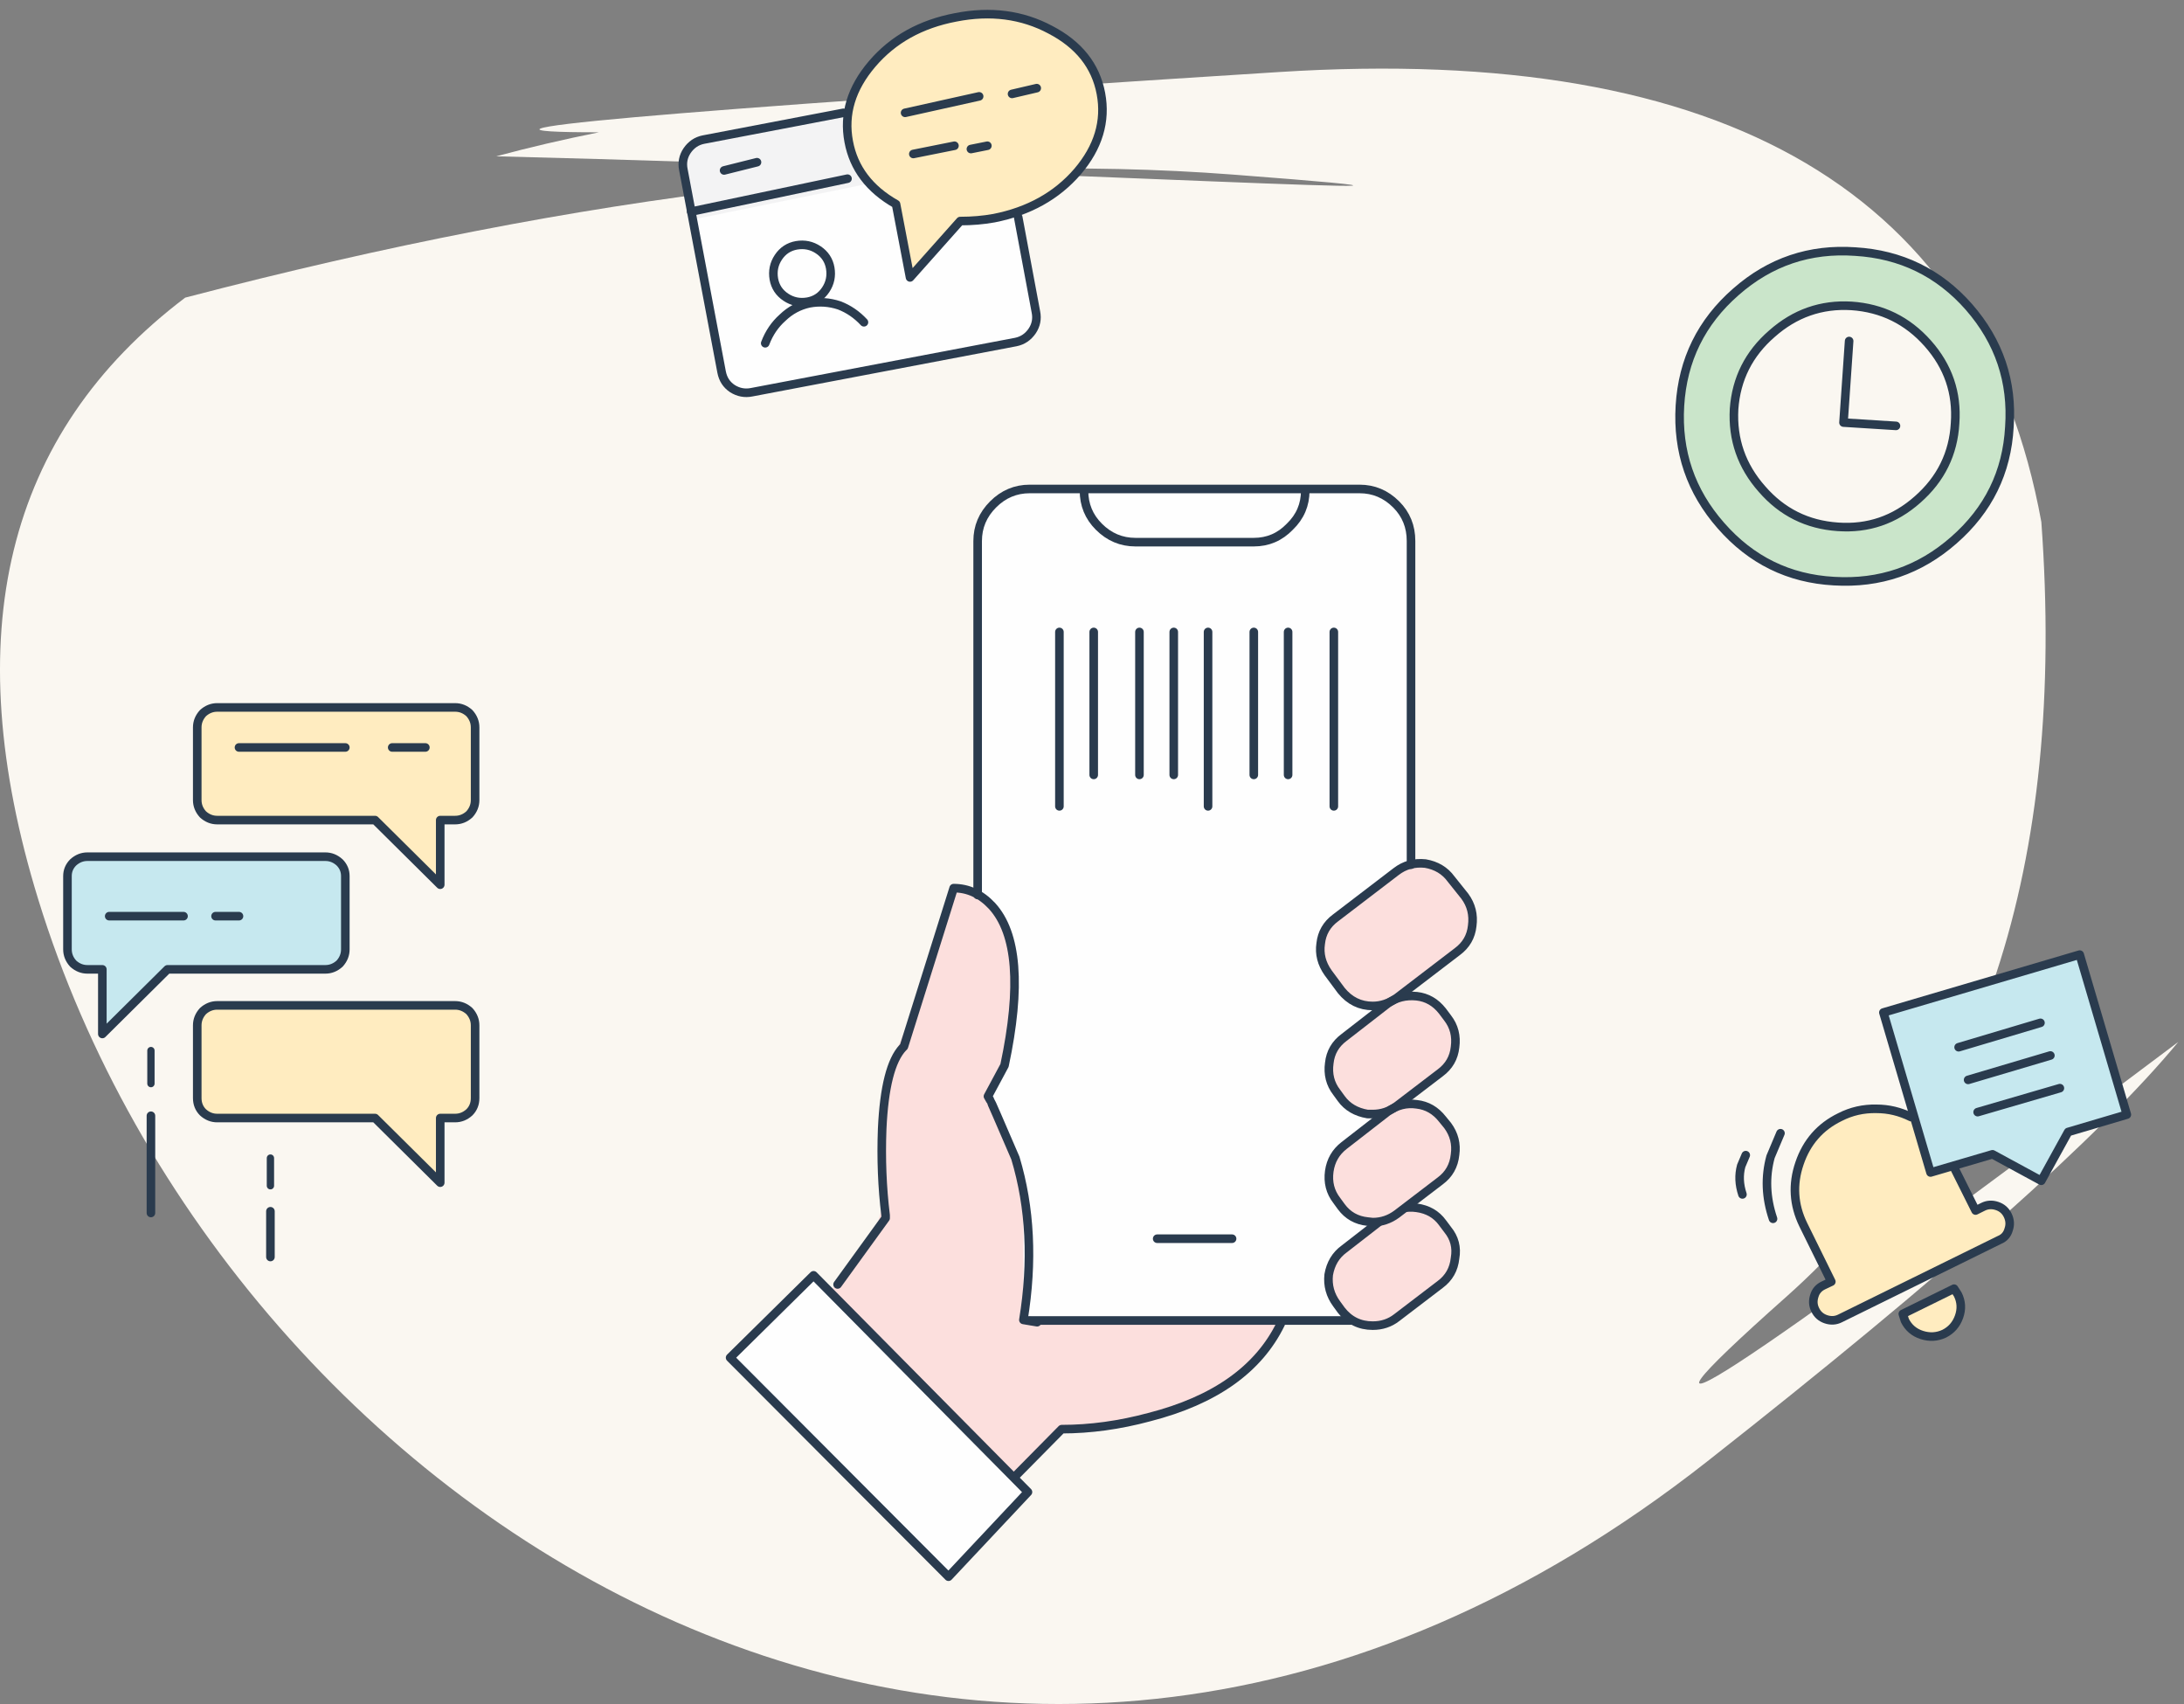 <?xml version="1.0" encoding="UTF-8"?>
<svg width="191px" height="149px" viewBox="0 0 191 149" version="1.1" xmlns="http://www.w3.org/2000/svg" xmlns:xlink="http://www.w3.org/1999/xlink">
    <rect x="0" y="0" width="191" height="149" fill="#808080" stroke="none"/>
    <!-- Generator: Sketch 53.2 (72643) - https://sketchapp.com -->
    <title>Group 47</title>
    <desc>Created with Sketch.</desc>
    <g id="Page-2" stroke="none" stroke-width="1" fill="none" fill-rule="evenodd">
        <g id="HOME-" transform="translate(-731, -2898)">
            <g id="Group-47" transform="translate(731, 2898)">
                <g id="Group-29">
                    <g id="Group-27" transform="translate(0, 6)" fill="#FAF7F1">
                        <g id="sol_4">
                            <path d="M43.397,7.665 C46.25,6.896 49.244,6.197 52.378,5.567 C36.683,5.567 56.513,3.81 111.867,0.297 C151.062,-2.19 173.281,10.922 178.524,39.634 C180.712,69.639 173.276,92.221 156.215,107.379 C139.226,122.474 150.654,115.046 190.501,85.095 C183.743,93.271 170.022,105.488 149.338,121.746 C86.929,170.801 19.993,126.626 3.362,72.691 C-3.799,49.47 0.48,31.914 16.196,20.022 C51.252,10.856 81.799,7.27 107.837,9.265 C140.439,11.762 91.021,8.851 43.397,7.665 Z" id="Combined-Shape"></path>
                        </g>
                    </g>
                    <g id="190308-Notification" transform="translate(5, 0)">
                        <g id="Group" transform="translate(58.45, 110.95)" fill="#FEFEFE" fill-rule="nonzero">
                            <g id="Layer2_0_MEMBER_0_MEMBER_0_MEMBER_0_MEMBER_1_MEMBER_0_FILL-link">
                                <g id="Layer2_0_MEMBER_0_MEMBER_0_MEMBER_0_MEMBER_1_MEMBER_0_FILL">
                                    <polygon id="Path" points="7.7 0.55 0.4 7.75 19.5 26.9 26.45 19.5"></polygon>
                                </g>
                            </g>
                        </g>
                        <g id="Group" transform="translate(67.45, 76.95)" fill="#FCDFDD" fill-rule="nonzero">
                            <g id="Layer2_0_MEMBER_0_MEMBER_0_MEMBER_0_MEMBER_1_MEMBER_1_FILL-link">
                                <g id="Layer2_0_MEMBER_0_MEMBER_0_MEMBER_0_MEMBER_1_MEMBER_1_FILL">
                                    <path d="M15.05,1.6 L10.95,0.7 L7.2,11.95 L5.7,15.45 L4.85,21.3 L4.85,28.1 L4.35,29.8 L0.2,35.95 L16.45,52 L20.4,48 C22.9,48 25.45,47.65 28.05,46.95 C33.783,45.483 37.617,42.767 39.55,38.8 L15.05,1.6 Z" id="Path"></path>
                                </g>
                            </g>
                        </g>
                        <g id="Group" transform="translate(80.45, 41.95)" fill="#FEFEFE" fill-rule="nonzero">
                            <g id="Layer2_0_MEMBER_0_MEMBER_0_MEMBER_0_MEMBER_1_MEMBER_2_FILL-link">
                                <g id="Layer2_0_MEMBER_0_MEMBER_0_MEMBER_0_MEMBER_1_MEMBER_2_FILL">
                                    <path d="M36.65,2.15 C35.75,1.25 34.683,0.8 33.45,0.8 L4.6,0.8 C3.367,0.8 2.3,1.25 1.4,2.15 C0.5,3.05 0.05,4.117 0.05,5.35 L0.05,36.3 L2.2,38.6 L2.55,40.45 L2.7,40.6 L3.35,43.45 L2.85,48.45 L1.85,52.3 L0.95,53.9 L3.55,59.3 L4.05,64.3 L4.05,73.45 L27.7,73.6 L33.55,73.05 L35.7,67.8 L37.85,56.1 L37.95,5.35 C37.95,4.083 37.517,3.017 36.65,2.15 Z" id="Path"></path>
                                </g>
                            </g>
                        </g>
                        <g id="Group" transform="translate(58.45, 110.95)" stroke="#2A3B4E" stroke-linecap="round" stroke-linejoin="round" stroke-width="0.75">
                            <g id="Layer2_0_MEMBER_0_MEMBER_0_MEMBER_0_MEMBER_1_MEMBER_3_1_STROKES-link">
                                <polygon id="Layer2_0_MEMBER_0_MEMBER_0_MEMBER_0_MEMBER_1_MEMBER_3_1_STROKES" points="0.4 7.75 19.5 26.9 26.45 19.5 7.7 0.55"></polygon>
                            </g>
                        </g>
                        <g id="Group" transform="translate(67.45, 76.95)" stroke="#2A3B4E" stroke-linecap="round" stroke-linejoin="round" stroke-width="0.75">
                            <g id="Layer2_0_MEMBER_0_MEMBER_0_MEMBER_0_MEMBER_1_MEMBER_4_1_STROKES-link">
                                <path d="M18.25,38.65 L17.05,38.45 C17.883,33.35 17.65,28.633 16.35,24.3 C14.917,20.967 14.183,19.283 14.15,19.25 L13.95,18.9 L15.4,16.2 C16.867,9.3 16.5,4.65 14.3,2.25 C13.333,1.217 12.217,0.7 10.95,0.7 L6.6,14.55 L6.5,14.65 C5.467,15.75 4.867,18.117 4.7,21.75 C4.6,24.35 4.7,26.867 5,29.3 L5,29.55 L0.8,35.35" id="Layer2_0_MEMBER_0_MEMBER_0_MEMBER_0_MEMBER_1_MEMBER_4_1_STROKES"></path>
                            </g>
                        </g>
                        <g id="Group" transform="translate(83.45, 114.95)" stroke="#2A3B4E" stroke-linecap="round" stroke-linejoin="round" stroke-width="0.75">
                            <g id="Layer2_0_MEMBER_0_MEMBER_0_MEMBER_0_MEMBER_1_MEMBER_5_1_STROKES-link">
                                <path d="M23.55,0.8 C21.617,4.767 17.783,7.483 12.05,8.95 C9.45,9.65 6.9,10 4.4,10 L0.45,14" id="Layer2_0_MEMBER_0_MEMBER_0_MEMBER_0_MEMBER_1_MEMBER_5_1_STROKES"></path>
                            </g>
                        </g>
                        <g id="Group" transform="translate(110.45, 104.95)" fill="#FCDFDD" fill-rule="nonzero">
                            <g id="Layer2_0_MEMBER_0_MEMBER_0_MEMBER_0_MEMBER_1_MEMBER_6_MEMBER_0_FILL-link">
                                <g id="Layer2_0_MEMBER_0_MEMBER_0_MEMBER_0_MEMBER_1_MEMBER_6_MEMBER_0_FILL">
                                    <path d="M10.5,7.35 C11.267,6.783 11.7,6.017 11.8,5.05 C11.967,4.117 11.75,3.283 11.15,2.55 L10.7,1.95 C10.167,1.217 9.417,0.783 8.45,0.65 C7.517,0.517 6.667,0.733 5.9,1.3 L2.1,4.25 C1.367,4.783 0.917,5.533 0.75,6.5 C0.65,7.433 0.883,8.283 1.45,9.05 L1.85,9.6 C2.55,10.5 3.467,10.95 4.6,10.95 C5.4,10.95 6.1,10.717 6.7,10.25 L10.5,7.35 Z" id="Path"></path>
                                </g>
                            </g>
                        </g>
                        <g id="Group" transform="translate(110.45, 104.95)" stroke="#2A3B4E" stroke-linecap="round" stroke-linejoin="round" stroke-width="0.75">
                            <g id="Layer2_0_MEMBER_0_MEMBER_0_MEMBER_0_MEMBER_1_MEMBER_6_MEMBER_1_1_STROKES-link">
                                <path d="M4.6,10.95 C3.467,10.95 2.55,10.5 1.85,9.6 L1.45,9.05 C0.883,8.283 0.65,7.433 0.75,6.5 C0.917,5.533 1.367,4.783 2.1,4.25 L5.9,1.3 C6.667,0.733 7.517,0.517 8.45,0.65 C9.417,0.783 10.167,1.217 10.7,1.95 L11.15,2.55 C11.75,3.283 11.967,4.117 11.8,5.05 C11.7,6.017 11.267,6.783 10.5,7.35 L6.7,10.25 C6.1,10.717 5.4,10.95 4.6,10.95 Z" id="Layer2_0_MEMBER_0_MEMBER_0_MEMBER_0_MEMBER_1_MEMBER_6_MEMBER_1_1_STROKES"></path>
                            </g>
                        </g>
                        <g id="Group" transform="translate(110.45, 95.95)" fill="#FCDFDD" fill-rule="nonzero">
                            <g id="Layer2_0_MEMBER_0_MEMBER_0_MEMBER_0_MEMBER_1_MEMBER_7_FILL-link">
                                <g id="Layer2_0_MEMBER_0_MEMBER_0_MEMBER_0_MEMBER_1_MEMBER_7_FILL">
                                    <path d="M11.15,2.45 L10.7,1.9 C10.1,1.133 9.35,0.7 8.45,0.6 C7.55,0.467 6.7,0.683 5.9,1.25 L2.1,4.2 C1.367,4.767 0.933,5.517 0.8,6.45 C0.667,7.417 0.883,8.267 1.45,9 L1.85,9.55 C2.417,10.317 3.183,10.75 4.15,10.85 L4.6,10.9 C5.367,10.9 6.067,10.667 6.7,10.2 L10.5,7.3 C11.267,6.733 11.7,5.967 11.8,5 C11.933,4.067 11.717,3.217 11.15,2.45 Z" id="Path"></path>
                                </g>
                            </g>
                        </g>
                        <g id="Group" transform="translate(110.45, 86.95)" fill="#FCDFDD" fill-rule="nonzero">
                            <g id="Layer2_0_MEMBER_0_MEMBER_0_MEMBER_0_MEMBER_1_MEMBER_8_FILL-link">
                                <g id="Layer2_0_MEMBER_0_MEMBER_0_MEMBER_0_MEMBER_1_MEMBER_8_FILL">
                                    <path d="M10.7,1.45 C10.1,0.683 9.35,0.25 8.45,0.15 C7.483,0.05 6.633,0.267 5.9,0.8 L2.1,3.75 C1.333,4.317 0.9,5.067 0.8,6 C0.667,6.967 0.883,7.817 1.45,8.55 L1.85,9.1 C2.383,9.833 3.15,10.283 4.15,10.45 L4.6,10.45 C5.367,10.45 6.067,10.217 6.7,9.75 L10.5,6.85 C11.267,6.283 11.7,5.533 11.8,4.6 C11.933,3.633 11.717,2.783 11.15,2.05 L10.7,1.45 Z" id="Path"></path>
                                </g>
                            </g>
                        </g>
                        <g id="Group" transform="translate(110.45, 74.95)" fill="#FCDFDD" fill-rule="nonzero">
                            <g id="Layer2_0_MEMBER_0_MEMBER_0_MEMBER_0_MEMBER_1_MEMBER_9_FILL-link">
                                <g id="Layer2_0_MEMBER_0_MEMBER_0_MEMBER_0_MEMBER_1_MEMBER_9_FILL">
                                    <path d="M4.6,13 C5.333,13 6.033,12.767 6.7,12.3 L12,8.25 C12.767,7.683 13.2,6.933 13.3,6 C13.433,5.033 13.217,4.167 12.65,3.4 L11.45,1.9 C10.917,1.167 10.167,0.717 9.2,0.55 C8.233,0.45 7.383,0.683 6.65,1.25 L1.35,5.3 C0.583,5.867 0.15,6.617 0.05,7.55 C-0.083,8.45 0.133,9.3 0.7,10.1 L1.85,11.65 C2.583,12.55 3.5,13 4.6,13 Z" id="Path"></path>
                                </g>
                            </g>
                        </g>
                        <g id="Group" transform="translate(110.45, 95.95)" stroke="#2A3B4E" stroke-linecap="round" stroke-linejoin="round" stroke-width="0.75">
                            <g id="Layer2_0_MEMBER_0_MEMBER_0_MEMBER_0_MEMBER_1_MEMBER_10_1_STROKES-link">
                                <path d="M4.6,10.9 L4.15,10.85 C3.183,10.75 2.417,10.317 1.85,9.55 L1.45,9 C0.883,8.267 0.667,7.417 0.8,6.45 C0.933,5.517 1.367,4.767 2.1,4.2 L5.9,1.25 C6.7,0.683 7.55,0.467 8.45,0.6 C9.35,0.7 10.1,1.133 10.7,1.9 L11.15,2.45 C11.717,3.217 11.933,4.067 11.8,5 C11.7,5.967 11.267,6.733 10.5,7.3 L6.7,10.2 C6.067,10.667 5.367,10.9 4.6,10.9 Z" id="Layer2_0_MEMBER_0_MEMBER_0_MEMBER_0_MEMBER_1_MEMBER_10_1_STROKES"></path>
                            </g>
                        </g>
                        <g id="Group" transform="translate(110.45, 86.95)" stroke="#2A3B4E" stroke-linecap="round" stroke-linejoin="round" stroke-width="0.75">
                            <g id="Layer2_0_MEMBER_0_MEMBER_0_MEMBER_0_MEMBER_1_MEMBER_11_1_STROKES-link">
                                <path d="M4.6,10.45 L4.15,10.45 C3.15,10.283 2.383,9.833 1.85,9.1 L1.45,8.55 C0.883,7.817 0.667,6.967 0.8,6 C0.9,5.067 1.333,4.317 2.1,3.75 L5.9,0.8 C6.633,0.267 7.483,0.05 8.45,0.15 C9.35,0.25 10.1,0.683 10.7,1.45 L11.15,2.05 C11.717,2.783 11.933,3.633 11.8,4.6 C11.7,5.533 11.267,6.283 10.5,6.85 L6.7,9.75 C6.067,10.217 5.367,10.45 4.6,10.45 Z" id="Layer2_0_MEMBER_0_MEMBER_0_MEMBER_0_MEMBER_1_MEMBER_11_1_STROKES"></path>
                            </g>
                        </g>
                        <g id="Group" transform="translate(110.45, 74.95)" stroke="#2A3B4E" stroke-linecap="round" stroke-linejoin="round" stroke-width="0.75">
                            <g id="Layer2_0_MEMBER_0_MEMBER_0_MEMBER_0_MEMBER_1_MEMBER_12_1_STROKES-link">
                                <path d="M4.6,13 C3.5,13 2.583,12.55 1.85,11.65 L0.7,10.1 C0.133,9.3 -0.083,8.45 0.05,7.55 C0.15,6.617 0.583,5.867 1.35,5.3 L6.65,1.25 C7.383,0.683 8.233,0.45 9.2,0.55 C10.167,0.717 10.917,1.167 11.45,1.9 L12.65,3.4 C13.217,4.167 13.433,5.033 13.3,6 C13.2,6.933 12.767,7.683 12,8.25 L6.7,12.3 C6.033,12.767 5.333,13 4.6,13 Z" id="Layer2_0_MEMBER_0_MEMBER_0_MEMBER_0_MEMBER_1_MEMBER_12_1_STROKES"></path>
                            </g>
                        </g>
                        <g id="Group" transform="translate(84.45, 114.95)" stroke="#2A3B4E" stroke-linecap="round" stroke-linejoin="round" stroke-width="0.75">
                            <g id="Layer2_0_MEMBER_0_MEMBER_0_MEMBER_0_MEMBER_1_MEMBER_13_1_STROKES-link">
                                <path d="M28.7,0.5 L0.6,0.5" id="Layer2_0_MEMBER_0_MEMBER_0_MEMBER_0_MEMBER_1_MEMBER_13_1_STROKES"></path>
                            </g>
                        </g>
                        <g id="Group" transform="translate(89.45, 41.95)" stroke="#2A3B4E" stroke-linecap="round" stroke-linejoin="round" stroke-width="0.75">
                            <g id="Layer2_0_MEMBER_0_MEMBER_0_MEMBER_0_MEMBER_1_MEMBER_14_1_STROKES-link">
                                <path d="M19.7,0.95 C19.7,2.183 19.25,3.233 18.35,4.1 C17.483,5 16.433,5.45 15.2,5.45 L4.85,5.45 C3.617,5.45 2.55,5 1.65,4.1 C0.783,3.233 0.35,2.183 0.35,0.95" id="Layer2_0_MEMBER_0_MEMBER_0_MEMBER_0_MEMBER_1_MEMBER_14_1_STROKES"></path>
                            </g>
                        </g>
                        <g id="Group" transform="translate(95.45, 106.95)" stroke="#2A3B4E" stroke-linecap="round" stroke-linejoin="round" stroke-width="0.75">
                            <g id="Layer2_0_MEMBER_0_MEMBER_0_MEMBER_0_MEMBER_1_MEMBER_15_1_STROKES-link">
                                <path d="M0.75,1.35 L7.3,1.35" id="Layer2_0_MEMBER_0_MEMBER_0_MEMBER_0_MEMBER_1_MEMBER_15_1_STROKES"></path>
                            </g>
                        </g>
                        <g id="Group" transform="translate(86.45, 54.95)" stroke="#2A3B4E" stroke-linecap="round" stroke-linejoin="round" stroke-width="0.75">
                            <g id="Layer2_0_MEMBER_0_MEMBER_0_MEMBER_0_MEMBER_1_MEMBER_16_1_STROKES-link">
                                <path d="M1.2,0.3 L1.2,15.55" id="Layer2_0_MEMBER_0_MEMBER_0_MEMBER_0_MEMBER_1_MEMBER_16_1_STROKES"></path>
                            </g>
                        </g>
                        <g id="Group" transform="translate(89.45, 54.95)" stroke="#2A3B4E" stroke-linecap="round" stroke-linejoin="round" stroke-width="0.75">
                            <g id="Layer2_0_MEMBER_0_MEMBER_0_MEMBER_0_MEMBER_1_MEMBER_17_1_STROKES-link">
                                <path d="M1.2,0.3 L1.2,12.8" id="Layer2_0_MEMBER_0_MEMBER_0_MEMBER_0_MEMBER_1_MEMBER_17_1_STROKES"></path>
                            </g>
                        </g>
                        <g id="Group" transform="translate(93.45, 54.95)" stroke="#2A3B4E" stroke-linecap="round" stroke-linejoin="round" stroke-width="0.75">
                            <g id="Layer2_0_MEMBER_0_MEMBER_0_MEMBER_0_MEMBER_1_MEMBER_18_1_STROKES-link">
                                <path d="M1.2,0.3 L1.2,12.8" id="Layer2_0_MEMBER_0_MEMBER_0_MEMBER_0_MEMBER_1_MEMBER_18_1_STROKES"></path>
                            </g>
                        </g>
                        <g id="Group" transform="translate(96.45, 54.95)" stroke="#2A3B4E" stroke-linecap="round" stroke-linejoin="round" stroke-width="0.75">
                            <g id="Layer2_0_MEMBER_0_MEMBER_0_MEMBER_0_MEMBER_1_MEMBER_19_1_STROKES-link">
                                <path d="M1.2,0.3 L1.2,12.8" id="Layer2_0_MEMBER_0_MEMBER_0_MEMBER_0_MEMBER_1_MEMBER_19_1_STROKES"></path>
                            </g>
                        </g>
                        <g id="Group" transform="translate(99.45, 54.95)" stroke="#2A3B4E" stroke-linecap="round" stroke-linejoin="round" stroke-width="0.75">
                            <g id="Layer2_0_MEMBER_0_MEMBER_0_MEMBER_0_MEMBER_1_MEMBER_20_1_STROKES-link">
                                <path d="M1.2,0.3 L1.2,15.55" id="Layer2_0_MEMBER_0_MEMBER_0_MEMBER_0_MEMBER_1_MEMBER_20_1_STROKES"></path>
                            </g>
                        </g>
                        <g id="Group" transform="translate(103.45, 54.95)" stroke="#2A3B4E" stroke-linecap="round" stroke-linejoin="round" stroke-width="0.75">
                            <g id="Layer2_0_MEMBER_0_MEMBER_0_MEMBER_0_MEMBER_1_MEMBER_21_1_STROKES-link">
                                <path d="M1.2,0.3 L1.2,12.8" id="Layer2_0_MEMBER_0_MEMBER_0_MEMBER_0_MEMBER_1_MEMBER_21_1_STROKES"></path>
                            </g>
                        </g>
                        <g id="Group" transform="translate(106.45, 54.95)" stroke="#2A3B4E" stroke-linecap="round" stroke-linejoin="round" stroke-width="0.75">
                            <g id="Layer2_0_MEMBER_0_MEMBER_0_MEMBER_0_MEMBER_1_MEMBER_22_1_STROKES-link">
                                <path d="M1.2,0.3 L1.2,12.8" id="Layer2_0_MEMBER_0_MEMBER_0_MEMBER_0_MEMBER_1_MEMBER_22_1_STROKES"></path>
                            </g>
                        </g>
                        <g id="Group" transform="translate(110.45, 54.95)" stroke="#2A3B4E" stroke-linecap="round" stroke-linejoin="round" stroke-width="0.75">
                            <g id="Layer2_0_MEMBER_0_MEMBER_0_MEMBER_0_MEMBER_1_MEMBER_23_1_STROKES-link">
                                <path d="M1.2,0.3 L1.2,15.55" id="Layer2_0_MEMBER_0_MEMBER_0_MEMBER_0_MEMBER_1_MEMBER_23_1_STROKES"></path>
                            </g>
                        </g>
                        <g id="Group" transform="translate(80.45, 41.95)" stroke="#2A3B4E" stroke-linecap="round" stroke-linejoin="round" stroke-width="0.75">
                            <g id="Layer2_0_MEMBER_0_MEMBER_0_MEMBER_0_MEMBER_1_MEMBER_24_1_STROKES-link">
                                <path d="M0.05,36.3 L0.05,5.35 C0.05,4.117 0.5,3.05 1.4,2.15 C2.3,1.25 3.367,0.8 4.6,0.8 L33.45,0.8 C34.683,0.8 35.75,1.25 36.65,2.15 C37.517,3.017 37.95,4.083 37.95,5.35 L37.95,33.65" id="Layer2_0_MEMBER_0_MEMBER_0_MEMBER_0_MEMBER_1_MEMBER_24_1_STROKES"></path>
                            </g>
                        </g>
                        <g id="Group" transform="translate(151.934, 96.909)" fill="#FFECC0" fill-rule="nonzero">
                            <g id="Layer2_0_MEMBER_1_MEMBER_0_MEMBER_0_MEMBER_0_FILL-link">
                                <g id="Layer2_0_MEMBER_1_MEMBER_0_MEMBER_0_MEMBER_0_FILL">
                                    <path d="M7.157,0.036 C6.025,0.012 4.964,0.253 3.976,0.759 C2.241,1.603 1.06,2.952 0.434,4.808 C-0.193,6.639 -0.084,8.422 0.759,10.157 L3.217,15.146 L2.53,15.471 C2.121,15.664 1.856,15.965 1.735,16.375 C1.59,16.808 1.615,17.218 1.807,17.604 C2,18.013 2.313,18.291 2.747,18.435 C3.181,18.58 3.591,18.556 3.976,18.363 L17.929,11.495 C18.339,11.326 18.604,11.025 18.724,10.591 C18.869,10.181 18.845,9.772 18.652,9.362 C18.459,8.952 18.146,8.675 17.712,8.531 C17.278,8.386 16.869,8.41 16.483,8.603 L15.833,8.928 L13.989,5.241 L10.194,0.759 C9.23,0.277 8.217,0.036 7.157,0.036 Z" id="Path"></path>
                                </g>
                            </g>
                        </g>
                        <g id="Group" transform="translate(161.332, 112.091)" fill="#FFECC0" fill-rule="nonzero">
                            <g id="Layer2_0_MEMBER_1_MEMBER_0_MEMBER_0_MEMBER_1_FILL-link">
                                <g id="Layer2_0_MEMBER_1_MEMBER_0_MEMBER_0_MEMBER_1_FILL">
                                    <path d="M4.555,0.578 L0.072,2.783 L0.253,3.362 C0.566,3.988 1.06,4.41 1.735,4.627 C2.41,4.844 3.06,4.808 3.687,4.518 C4.314,4.205 4.747,3.711 4.988,3.036 C5.229,2.362 5.193,1.711 4.88,1.084 L4.555,0.578 Z" id="Path"></path>
                                </g>
                            </g>
                        </g>
                        <g id="Group" transform="translate(159.163, 83.173)" fill="#C6E8EF" fill-rule="nonzero">
                            <g id="Layer2_0_MEMBER_1_MEMBER_0_MEMBER_0_MEMBER_2_FILL-link">
                                <g id="Layer2_0_MEMBER_1_MEMBER_0_MEMBER_0_MEMBER_2_FILL">
                                    <polygon id="Path" points="21.833 14.278 17.712 0.289 0.542 5.35 4.663 19.339 10.085 17.748 14.35 20.062 16.7 15.796"></polygon>
                                </g>
                            </g>
                        </g>
                        <g id="Group" transform="translate(150.488, 95.463)" stroke="#2A3B4E" stroke-linecap="round" stroke-linejoin="round" stroke-width="0.75">
                            <g id="Layer2_0_MEMBER_1_MEMBER_0_MEMBER_0_MEMBER_3_1_STROKES-link" transform="translate(0.518, 0.536)">
                                <path d="M11.127,1.668 C10.163,1.186 9.151,0.945 8.091,0.945 C6.958,0.921 5.898,1.162 4.91,1.668 C3.175,2.511 1.994,3.861 1.367,5.716 C0.741,7.548 0.849,9.331 1.693,11.066 L4.151,16.055 L3.464,16.38 C3.054,16.573 2.789,16.874 2.669,17.284 C2.524,17.717 2.548,18.127 2.741,18.513 C2.934,18.922 3.247,19.199 3.681,19.344 C4.115,19.489 4.524,19.464 4.91,19.272 L18.863,12.404 C19.272,12.235 19.537,11.934 19.658,11.5 C19.802,11.09 19.778,10.681 19.586,10.271 C19.393,9.861 19.079,9.584 18.646,9.44 C18.212,9.295 17.802,9.319 17.417,9.512 L16.766,9.837 L14.923,6.15" id="Layer2_0_MEMBER_1_MEMBER_0_MEMBER_0_MEMBER_3_1_STROKES"></path>
                            </g>
                        </g>
                        <g id="Group" transform="translate(160.609, 111.368)" stroke="#2A3B4E" stroke-linecap="round" stroke-linejoin="round" stroke-width="0.75">
                            <g id="Layer2_0_MEMBER_1_MEMBER_0_MEMBER_0_MEMBER_4_1_STROKES-link" transform="translate(0.396, 0.631)">
                                <path d="M0.404,2.874 L0.585,3.452 C0.898,4.079 1.392,4.501 2.067,4.718 C2.742,4.935 3.392,4.898 4.019,4.609 C4.645,4.296 5.079,3.802 5.32,3.127 C5.561,2.452 5.525,1.802 5.212,1.175 L4.886,0.669 L0.404,2.874 Z" id="Layer2_0_MEMBER_1_MEMBER_0_MEMBER_0_MEMBER_4_1_STROKES"></path>
                            </g>
                        </g>
                        <g id="Group" transform="translate(158.44, 82.45)" stroke="#2A3B4E" stroke-linecap="round" stroke-linejoin="round" stroke-width="0.75">
                            <g id="Layer2_0_MEMBER_1_MEMBER_0_MEMBER_0_MEMBER_5_1_STROKES-link" transform="translate(0.565, 0.549)">
                                <polygon id="Layer2_0_MEMBER_1_MEMBER_0_MEMBER_0_MEMBER_5_1_STROKES" points="17.875 0.462 0.705 5.523 4.826 19.512 10.248 17.921 14.513 20.235 16.863 15.969 21.996 14.451"></polygon>
                            </g>
                        </g>
                        <g id="Group" transform="translate(165.67, 88.957)" stroke="#2A3B4E" stroke-linecap="round" stroke-linejoin="round" stroke-width="0.75">
                            <g id="Layer2_0_MEMBER_1_MEMBER_0_MEMBER_0_MEMBER_6_1_STROKES-link" transform="translate(0.336, 0.043)">
                                <path d="M0.284,2.559 L7.441,0.426" id="Layer2_0_MEMBER_1_MEMBER_0_MEMBER_0_MEMBER_6_1_STROKES"></path>
                            </g>
                        </g>
                        <g id="Group" transform="translate(166.392, 91.848)" stroke="#2A3B4E" stroke-linecap="round" stroke-linejoin="round" stroke-width="0.75">
                            <g id="Layer2_0_MEMBER_1_MEMBER_0_MEMBER_0_MEMBER_7_1_STROKES-link" transform="translate(0.613, 0.151)">
                                <path d="M0.115,2.415 L7.309,0.282" id="Layer2_0_MEMBER_1_MEMBER_0_MEMBER_0_MEMBER_7_1_STROKES"></path>
                            </g>
                        </g>
                        <g id="Group" transform="translate(166.392, 94.74)" stroke="#2A3B4E" stroke-linecap="round" stroke-linejoin="round" stroke-width="0.75">
                            <g id="Layer2_0_MEMBER_1_MEMBER_0_MEMBER_0_MEMBER_8_1_STROKES-link" transform="translate(0.613, 0.259)">
                                <path d="M0.947,2.234 L8.14,0.138" id="Layer2_0_MEMBER_1_MEMBER_0_MEMBER_0_MEMBER_8_1_STROKES"></path>
                            </g>
                        </g>
                        <g id="Group" transform="translate(148.319, 98.355)" stroke="#2A3B4E" stroke-linecap="round" stroke-linejoin="round" stroke-width="0.75">
                            <g id="Layer2_0_MEMBER_1_MEMBER_0_MEMBER_0_MEMBER_9_1_STROKES-link" transform="translate(0.686, 0.644)">
                                <path d="M1.705,0.078 L0.837,2.138 C0.355,3.897 0.427,5.705 1.054,7.56" id="Layer2_0_MEMBER_1_MEMBER_0_MEMBER_0_MEMBER_9_1_STROKES"></path>
                            </g>
                        </g>
                        <g id="Group" transform="translate(145.427, 99.801)" stroke="#2A3B4E" stroke-linecap="round" stroke-linejoin="round" stroke-width="0.75">
                            <g id="Layer2_0_MEMBER_1_MEMBER_0_MEMBER_0_MEMBER_10_1_STROKES-link" transform="translate(0.578, 0.199)">
                                <path d="M1.668,0.994 L1.271,1.933 C1.054,2.729 1.09,3.56 1.379,4.428" id="Layer2_0_MEMBER_1_MEMBER_0_MEMBER_0_MEMBER_10_1_STROKES"></path>
                            </g>
                        </g>
                        <g id="Group" transform="translate(0.7, 74.6)" fill="#C6E8EF" fill-rule="nonzero">
                            <g id="Layer2_0_MEMBER_2_MEMBER_0_MEMBER_0_MEMBER_0_MEMBER_0_FILL-link">
                                <g id="Layer2_0_MEMBER_2_MEMBER_0_MEMBER_0_MEMBER_0_MEMBER_0_FILL">
                                    <path d="M24,0.8 C23.633,0.467 23.217,0.3 22.75,0.3 L1.95,0.3 C1.483,0.3 1.067,0.467 0.7,0.8 C0.367,1.133 0.2,1.533 0.2,2 L0.2,8.4 C0.2,8.867 0.367,9.283 0.7,9.65 C1.067,9.983 1.483,10.15 1.95,10.15 L3.25,10.15 L3.25,15.8 L8.95,10.15 L22.75,10.15 C23.217,10.15 23.633,9.983 24,9.65 C24.333,9.283 24.5,8.867 24.5,8.4 L24.5,2 C24.5,1.533 24.333,1.133 24,0.8 Z" id="Path"></path>
                                </g>
                            </g>
                        </g>
                        <g id="Group" transform="translate(11.7, 61.6)" fill="#FFECC0" fill-rule="nonzero">
                            <g id="Layer2_0_MEMBER_2_MEMBER_0_MEMBER_0_MEMBER_0_MEMBER_1_FILL-link">
                                <g id="Layer2_0_MEMBER_2_MEMBER_0_MEMBER_0_MEMBER_0_MEMBER_1_FILL">
                                    <path d="M24.35,0.75 C23.983,0.417 23.567,0.25 23.1,0.25 L2.3,0.25 C1.833,0.25 1.417,0.417 1.05,0.75 C0.717,1.117 0.55,1.533 0.55,2 L0.55,8.35 C0.55,8.817 0.717,9.233 1.05,9.6 C1.417,9.933 1.833,10.1 2.3,10.1 L16.1,10.1 L21.8,15.75 L21.8,10.1 L23.1,10.1 C23.567,10.1 23.983,9.933 24.35,9.6 C24.683,9.233 24.85,8.817 24.85,8.35 L24.85,2 C24.85,1.533 24.683,1.117 24.35,0.75 Z" id="Path"></path>
                                </g>
                            </g>
                        </g>
                        <g id="Group" transform="translate(11.7, 87.6)" fill="#FFECC0" fill-rule="nonzero">
                            <g id="Layer2_0_MEMBER_2_MEMBER_0_MEMBER_0_MEMBER_0_MEMBER_2_FILL-link">
                                <g id="Layer2_0_MEMBER_2_MEMBER_0_MEMBER_0_MEMBER_0_MEMBER_2_FILL">
                                    <path d="M2.3,0.3 C1.833,0.3 1.417,0.467 1.05,0.8 C0.717,1.167 0.55,1.583 0.55,2.05 L0.55,8.4 C0.55,8.9 0.717,9.317 1.05,9.65 C1.417,9.983 1.833,10.15 2.3,10.15 L16.1,10.15 L21.8,15.8 L21.8,10.15 L23.1,10.15 C23.567,10.15 23.983,9.983 24.35,9.65 C24.683,9.317 24.85,8.9 24.85,8.4 L24.85,2.05 C24.85,1.583 24.683,1.167 24.35,0.8 C23.983,0.467 23.567,0.3 23.1,0.3 L2.3,0.3 Z" id="Path"></path>
                                </g>
                            </g>
                        </g>
                        <g id="Group" transform="translate(11.7, 61.6)" stroke="#2A3B4E" stroke-linecap="round" stroke-linejoin="round" stroke-width="0.75">
                            <g id="Layer2_0_MEMBER_2_MEMBER_0_MEMBER_0_MEMBER_0_MEMBER_3_1_STROKES-link">
                                <path d="M2.3,0.25 L23.1,0.25 C23.567,0.25 23.983,0.417 24.35,0.75 C24.683,1.117 24.85,1.533 24.85,2 L24.85,8.35 C24.85,8.817 24.683,9.233 24.35,9.6 C23.983,9.933 23.567,10.1 23.1,10.1 L21.8,10.1 L21.8,15.75 L16.1,10.1 L2.3,10.1 C1.833,10.1 1.417,9.933 1.05,9.6 C0.717,9.233 0.55,8.817 0.55,8.35 L0.55,2 C0.55,1.533 0.717,1.117 1.05,0.75 C1.417,0.417 1.833,0.25 2.3,0.25 Z" id="Layer2_0_MEMBER_2_MEMBER_0_MEMBER_0_MEMBER_0_MEMBER_3_1_STROKES"></path>
                            </g>
                        </g>
                        <g id="Group" transform="translate(11.7, 87.6)" stroke="#2A3B4E" stroke-linecap="round" stroke-linejoin="round" stroke-width="0.75">
                            <g id="Layer2_0_MEMBER_2_MEMBER_0_MEMBER_0_MEMBER_0_MEMBER_4_1_STROKES-link">
                                <path d="M2.3,0.3 L23.1,0.3 C23.567,0.3 23.983,0.467 24.35,0.8 C24.683,1.167 24.85,1.583 24.85,2.05 L24.85,8.4 C24.85,8.9 24.683,9.317 24.35,9.65 C23.983,9.983 23.567,10.15 23.1,10.15 L21.8,10.15 L21.8,15.8 L16.1,10.15 L2.3,10.15 C1.833,10.15 1.417,9.983 1.05,9.65 C0.717,9.317 0.55,8.9 0.55,8.4 L0.55,2.05 C0.55,1.583 0.717,1.167 1.05,0.8 C1.417,0.467 1.833,0.3 2.3,0.3 Z" id="Layer2_0_MEMBER_2_MEMBER_0_MEMBER_0_MEMBER_0_MEMBER_4_1_STROKES"></path>
                            </g>
                        </g>
                        <g id="Group" transform="translate(0.7, 74.6)" stroke="#2A3B4E" stroke-linecap="round" stroke-linejoin="round" stroke-width="0.75">
                            <g id="Layer2_0_MEMBER_2_MEMBER_0_MEMBER_0_MEMBER_0_MEMBER_5_1_STROKES-link">
                                <path d="M22.75,0.3 L1.95,0.3 C1.483,0.3 1.067,0.467 0.7,0.8 C0.367,1.133 0.2,1.533 0.2,2 L0.2,8.4 C0.2,8.867 0.367,9.283 0.7,9.65 C1.067,9.983 1.483,10.15 1.95,10.15 L3.25,10.15 L3.25,15.8 L8.95,10.15 L22.75,10.15 C23.217,10.15 23.633,9.983 24,9.65 C24.333,9.283 24.5,8.867 24.5,8.4 L24.5,2 C24.5,1.533 24.333,1.133 24,0.8 C23.633,0.467 23.217,0.3 22.75,0.3 Z" id="Layer2_0_MEMBER_2_MEMBER_0_MEMBER_0_MEMBER_0_MEMBER_5_1_STROKES"></path>
                            </g>
                        </g>
                        <g id="Group" transform="translate(15.7, 64.6)" stroke="#2A3B4E" stroke-linecap="round" stroke-linejoin="round" stroke-width="0.75">
                            <g id="Layer2_0_MEMBER_2_MEMBER_0_MEMBER_0_MEMBER_0_MEMBER_6_1_STROKES-link">
                                <path d="M0.2,0.75 L9.5,0.75" id="Layer2_0_MEMBER_2_MEMBER_0_MEMBER_0_MEMBER_0_MEMBER_6_1_STROKES"></path>
                            </g>
                        </g>
                        <g id="Group" transform="translate(28.7, 64.6)" stroke="#2A3B4E" stroke-linecap="round" stroke-linejoin="round" stroke-width="0.75">
                            <g id="Layer2_0_MEMBER_2_MEMBER_0_MEMBER_0_MEMBER_0_MEMBER_7_1_STROKES-link">
                                <path d="M0.6,0.75 L3.5,0.75" id="Layer2_0_MEMBER_2_MEMBER_0_MEMBER_0_MEMBER_0_MEMBER_7_1_STROKES"></path>
                            </g>
                        </g>
                        <g id="Group" transform="translate(3.7, 79.6)" stroke="#2A3B4E" stroke-linecap="round" stroke-linejoin="round" stroke-width="0.75">
                            <g id="Layer2_0_MEMBER_2_MEMBER_0_MEMBER_0_MEMBER_0_MEMBER_8_1_STROKES-link">
                                <path d="M0.85,0.5 L7.35,0.5" id="Layer2_0_MEMBER_2_MEMBER_0_MEMBER_0_MEMBER_0_MEMBER_8_1_STROKES"></path>
                            </g>
                        </g>
                        <g id="Group" transform="translate(13.7, 79.6)" stroke="#2A3B4E" stroke-linecap="round" stroke-linejoin="round" stroke-width="0.75">
                            <g id="Layer2_0_MEMBER_2_MEMBER_0_MEMBER_0_MEMBER_0_MEMBER_9_1_STROKES-link">
                                <path d="M0.15,0.5 L2.2,0.5" id="Layer2_0_MEMBER_2_MEMBER_0_MEMBER_0_MEMBER_0_MEMBER_9_1_STROKES"></path>
                            </g>
                        </g>
                        <g id="Group" transform="translate(54, 9.854)" fill="#FEFEFE" fill-rule="nonzero">
                            <g id="Layer2_0_MEMBER_3_MEMBER_0_MEMBER_0_MEMBER_0_FILL-link">
                                <g id="Layer2_0_MEMBER_3_MEMBER_0_MEMBER_0_MEMBER_0_FILL">
                                    <path d="M29.825,20.039 C30.425,19.919 30.904,19.596 31.264,19.068 C31.6,18.564 31.708,18.013 31.588,17.413 L30.041,9.138 L14.751,0 L2.518,2.339 C1.919,2.458 1.439,2.782 1.079,3.31 C0.744,3.814 0.636,4.365 0.756,4.965 L4.101,22.666 C4.221,23.289 4.533,23.769 5.037,24.105 C5.564,24.44 6.128,24.548 6.728,24.429 L29.825,20.039 Z" id="Path"></path>
                                </g>
                            </g>
                        </g>
                        <g id="Group" transform="translate(54, 9.854)" fill="#F3F3F4" fill-rule="nonzero">
                            <g id="Layer2_0_MEMBER_3_MEMBER_0_MEMBER_0_MEMBER_1_FILL-link">
                                <g id="Layer2_0_MEMBER_3_MEMBER_0_MEMBER_0_MEMBER_1_FILL">
                                    <path d="M0.756,5.181 L1.511,9.354 L23.025,4.965 L14.931,0 L2.554,2.446 C1.931,2.566 1.451,2.902 1.115,3.454 C0.756,3.981 0.636,4.557 0.756,5.181 Z" id="Path"></path>
                                </g>
                            </g>
                        </g>
                        <g id="Group" transform="translate(68.391, 1.22)" fill="#FFECC0" fill-rule="nonzero">
                            <g id="Layer2_0_MEMBER_3_MEMBER_0_MEMBER_0_MEMBER_2_FILL-link">
                                <g id="Layer2_0_MEMBER_3_MEMBER_0_MEMBER_0_MEMBER_2_FILL">
                                    <path d="M20.831,13.779 C22.654,11.645 23.337,9.366 22.881,6.944 C22.426,4.521 20.951,2.662 18.456,1.367 C15.986,0.048 13.228,-0.312 10.182,0.288 C7.135,0.863 4.701,2.219 2.878,4.353 C1.055,6.488 0.372,8.754 0.827,11.153 C1.259,13.479 2.638,15.302 4.965,16.621 L6.188,23.025 L10.577,18.097 C11.609,18.097 12.592,18.013 13.527,17.845 C16.573,17.245 19.008,15.89 20.831,13.779 Z" id="Path"></path>
                                </g>
                            </g>
                        </g>
                        <g id="Group" transform="translate(73.428, 7.695)" stroke="#2A3B4E" stroke-linecap="round" stroke-linejoin="round" stroke-width="0.75">
                            <g id="Layer2_0_MEMBER_3_MEMBER_0_MEMBER_0_MEMBER_3_1_STROKES-link" transform="translate(0.579, 0.315)">
                                <path d="M0.147,1.854 L6.623,0.415" id="Layer2_0_MEMBER_3_MEMBER_0_MEMBER_0_MEMBER_3_1_STROKES"></path>
                            </g>
                        </g>
                        <g id="Group" transform="translate(82.782, 6.976)" stroke="#2A3B4E" stroke-linecap="round" stroke-linejoin="round" stroke-width="0.75">
                            <g id="Layer2_0_MEMBER_3_MEMBER_0_MEMBER_0_MEMBER_4_1_STROKES-link" transform="translate(0.225, 0.035)">
                                <path d="M0.501,1.199 L2.66,0.695" id="Layer2_0_MEMBER_3_MEMBER_0_MEMBER_0_MEMBER_4_1_STROKES"></path>
                            </g>
                        </g>
                        <g id="Group" transform="translate(73.428, 11.293)" stroke="#2A3B4E" stroke-linecap="round" stroke-linejoin="round" stroke-width="0.75">
                            <g id="Layer2_0_MEMBER_3_MEMBER_0_MEMBER_0_MEMBER_5_1_STROKES-link" transform="translate(0.579, 0.717)">
                                <path d="M0.867,1.452 L4.464,0.732" id="Layer2_0_MEMBER_3_MEMBER_0_MEMBER_0_MEMBER_5_1_STROKES"></path>
                            </g>
                        </g>
                        <g id="Group" transform="translate(78.464, 11.293)" stroke="#2A3B4E" stroke-linecap="round" stroke-linejoin="round" stroke-width="0.75">
                            <g id="Layer2_0_MEMBER_3_MEMBER_0_MEMBER_0_MEMBER_6_1_STROKES-link" transform="translate(0.542, 0.717)">
                                <path d="M0.904,1.02 L2.343,0.732" id="Layer2_0_MEMBER_3_MEMBER_0_MEMBER_0_MEMBER_6_1_STROKES"></path>
                            </g>
                        </g>
                        <g id="Group" transform="translate(54, 8.415)" stroke="#2A3B4E" stroke-linecap="round" stroke-linejoin="round" stroke-width="0.75">
                            <g id="Layer2_0_MEMBER_3_MEMBER_0_MEMBER_0_MEMBER_7_1_STROKES-link" transform="translate(0.007, 0.596)">
                                <path d="M30.041,9.992 L31.588,18.267 C31.708,18.866 31.6,19.418 31.264,19.922 C30.904,20.449 30.424,20.773 29.825,20.893 L6.728,25.282 C6.128,25.402 5.564,25.294 5.037,24.959 C4.533,24.623 4.221,24.143 4.101,23.519 L0.756,5.819 C0.636,5.219 0.744,4.668 1.079,4.164 C1.439,3.636 1.919,3.312 2.518,3.193 L14.75,0.854" id="Layer2_0_MEMBER_3_MEMBER_0_MEMBER_0_MEMBER_7_1_STROKES"></path>
                            </g>
                        </g>
                        <g id="Group" transform="translate(54.72, 14.891)" stroke="#2A3B4E" stroke-linecap="round" stroke-linejoin="round" stroke-width="0.75">
                            <g id="Layer2_0_MEMBER_3_MEMBER_0_MEMBER_0_MEMBER_8_1_STROKES-link" transform="translate(0.287, 0.12)">
                                <path d="M0.439,3.489 L14.11,0.61" id="Layer2_0_MEMBER_3_MEMBER_0_MEMBER_0_MEMBER_8_1_STROKES"></path>
                            </g>
                        </g>
                        <g id="Group" transform="translate(68.391, 0.5)" stroke="#2A3B4E" stroke-linecap="round" stroke-linejoin="round" stroke-width="0.75">
                            <g id="Layer2_0_MEMBER_3_MEMBER_0_MEMBER_0_MEMBER_9_1_STROKES-link" transform="translate(0.616, 0.511)">
                                <path d="M0.218,11.372 C-0.237,8.974 0.446,6.707 2.269,4.573 C4.092,2.438 6.526,1.083 9.572,0.507 C12.618,-0.092 15.377,0.268 17.847,1.587 C20.341,2.882 21.816,4.741 22.272,7.163 C22.728,9.585 22.044,11.864 20.221,13.999 C18.399,16.109 15.964,17.464 12.918,18.064 C11.983,18.232 10.999,18.316 9.968,18.316 L5.579,23.245 L4.356,16.841 C2.029,15.522 0.65,13.699 0.218,11.372 Z" id="Layer2_0_MEMBER_3_MEMBER_0_MEMBER_0_MEMBER_9_1_STROKES"></path>
                            </g>
                        </g>
                        <g id="Group" transform="translate(61.915, 20.647)" stroke="#2A3B4E" stroke-linecap="round" stroke-linejoin="round" stroke-width="0.75">
                            <g id="Layer2_0_MEMBER_3_MEMBER_0_MEMBER_0_MEMBER_10_1_STROKES-link" transform="translate(0.092, 0.363)">
                                <path d="M5.599,2.417 C5.719,3.113 5.587,3.749 5.204,4.324 C4.82,4.9 4.292,5.248 3.621,5.368 C2.925,5.487 2.289,5.356 1.714,4.972 C1.138,4.588 0.79,4.06 0.67,3.389 C0.551,2.693 0.682,2.058 1.066,1.482 C1.45,0.906 1.978,0.559 2.649,0.439 C3.345,0.319 3.98,0.451 4.556,0.834 C5.132,1.218 5.479,1.746 5.599,2.417 Z" id="Layer2_0_MEMBER_3_MEMBER_0_MEMBER_0_MEMBER_10_1_STROKES"></path>
                            </g>
                        </g>
                        <g id="Group" transform="translate(60.476, 25.684)" stroke="#2A3B4E" stroke-linecap="round" stroke-linejoin="round" stroke-width="0.75">
                            <g id="Layer2_0_MEMBER_3_MEMBER_0_MEMBER_0_MEMBER_11_1_STROKES-link" transform="translate(0.531, 0.326)">
                                <path d="M9.549,2.166 C8.926,1.495 8.206,1.003 7.391,0.691 C6.527,0.404 5.652,0.344 4.764,0.511 C3.877,0.703 3.098,1.123 2.426,1.771 C1.754,2.37 1.251,3.114 0.915,4.001" id="Layer2_0_MEMBER_3_MEMBER_0_MEMBER_0_MEMBER_11_1_STROKES"></path>
                            </g>
                        </g>
                        <g id="Group" transform="translate(57.598, 13.452)" stroke="#2A3B4E" stroke-linecap="round" stroke-linejoin="round" stroke-width="0.75">
                            <g id="Layer2_0_MEMBER_3_MEMBER_0_MEMBER_0_MEMBER_12_1_STROKES-link" transform="translate(0.409, 0.559)">
                                <path d="M0.317,0.891 L3.195,0.171" id="Layer2_0_MEMBER_3_MEMBER_0_MEMBER_0_MEMBER_12_1_STROKES"></path>
                            </g>
                        </g>
                        <g id="Group" transform="translate(17.5, 100.78)" stroke="#2A3B4E" stroke-linecap="round" stroke-linejoin="round" stroke-width="0.639">
                            <g id="Layer2_0_MEMBER_4_1_STROKES-link">
                                <path d="M1.15,0.47 L1.15,2.89" id="Layer2_0_MEMBER_4_1_STROKES"></path>
                            </g>
                        </g>
                        <g id="Group" transform="translate(6.8, 97.35)" stroke="#2A3B4E" stroke-linecap="round" stroke-linejoin="round" stroke-width="0.75">
                            <g id="Layer2_0_MEMBER_5_1_STROKES-link">
                                <path d="M1.4,0.2 L1.4,8.7" id="Layer2_0_MEMBER_5_1_STROKES"></path>
                            </g>
                        </g>
                        <g id="Group" transform="translate(7.7, 91.648)" stroke="#2A3B4E" stroke-linecap="round" stroke-linejoin="round" stroke-width="0.639">
                            <g id="Layer2_0_MEMBER_6_1_STROKES-link">
                                <path d="M0.5,0.202 L0.5,3.091" id="Layer2_0_MEMBER_6_1_STROKES"></path>
                            </g>
                        </g>
                        <g id="Group" transform="translate(18, 105)" stroke="#2A3B4E" stroke-linecap="round" stroke-linejoin="round" stroke-width="0.75">
                            <g id="Layer2_0_MEMBER_7_1_STROKES-link">
                                <path d="M0.65,0.9 L0.65,4.9" id="Layer2_0_MEMBER_7_1_STROKES"></path>
                            </g>
                        </g>
                        <g id="Group" transform="translate(156.068, 36.458) rotate(-14.998) translate(-156.068, -36.458) translate(141.068, 21.458)" fill="#CAE5CA" fill-rule="nonzero">
                            <g id="Layer2_0_MEMBER_8_MEMBER_0_MEMBER_0_MEMBER_0_MEMBER_0_FILL-link">
                                <g id="Layer2_0_MEMBER_8_MEMBER_0_MEMBER_0_MEMBER_0_MEMBER_0_FILL">
                                    <path d="M19.9,1.3 C16.133,-1.66533454e-16 12.467,0.233 8.9,2 C5.3,3.767 2.867,6.55 1.6,10.35 C0.333,14.15 0.583,17.833 2.35,21.4 C4.117,25 6.883,27.416 10.65,28.65 C14.45,29.916 18.133,29.666 21.7,27.9 C25.3,26.133 27.716,23.367 28.95,19.6 C30.25,15.833 30.016,12.15 28.25,8.55 C26.483,4.983 23.7,2.567 19.9,1.3 L19.9,1.3 Z M11,6.35 C13.4,5.15 15.85,4.967 18.35,5.8 C20.883,6.667 22.75,8.3 23.95,10.7 C25.15,13.1 25.317,15.55 24.45,18.05 C23.617,20.583 21.983,22.45 19.55,23.65 C17.15,24.85 14.7,25.017 12.2,24.15 C9.667,23.283 7.817,21.65 6.65,19.25 C5.45,16.85 5.267,14.383 6.1,11.85 C6.967,9.35 8.6,7.517 11,6.35 Z" id="Shape"></path>
                                </g>
                            </g>
                        </g>
                        <g id="Group" transform="translate(155.939, 35.975) rotate(-14.998) translate(-155.939, -35.975) translate(136.939, 17.475)" stroke="#2A3B4E" stroke-linecap="round" stroke-linejoin="round" stroke-width="0.75">
                            <g id="Layer2_0_MEMBER_8_MEMBER_0_MEMBER_0_MEMBER_0_MEMBER_1_1_STROKES-link" transform="translate(19.037, 18.577) rotate(14.998) translate(-19.037, -18.577) translate(4.038, 3.577)">
                                <path d="M24.985,15.958 C24.836,18.62 23.741,20.846 21.701,22.635 C19.694,24.415 17.37,25.21 14.731,25.02 C12.06,24.838 9.85,23.74 8.102,21.723 C6.322,19.716 5.507,17.381 5.656,14.718 C5.846,12.079 6.949,9.885 8.966,8.137 C10.973,6.357 13.292,5.546 15.923,5.704 C18.594,5.886 20.82,6.98 22.6,8.988 C24.38,10.995 25.175,13.319 24.985,15.958 Z M16.255,0.956 C12.281,0.675 8.799,1.85 5.812,4.479 C2.791,7.117 1.161,10.435 0.921,14.434 C0.681,18.432 1.876,21.925 4.505,24.913 C7.143,27.933 10.441,29.551 14.398,29.768 C18.397,30.008 21.89,28.813 24.878,26.184 C27.898,23.546 29.516,20.248 29.733,16.29 C30.014,12.316 28.835,8.818 26.197,5.798 C23.568,2.81 20.254,1.196 16.255,0.956 Z" id="Layer2_0_MEMBER_8_MEMBER_0_MEMBER_0_MEMBER_0_MEMBER_1_1_STROKES"></path>
                            </g>
                        </g>
                        <g id="Group" transform="translate(158.482, 33.589) rotate(-14.999) translate(-158.482, -33.589) translate(154.817, 28.295)" stroke="#2A3B4E" stroke-linecap="round" stroke-linejoin="round" stroke-width="0.75">
                            <g id="Layer2_0_MEMBER_8_MEMBER_0_MEMBER_0_MEMBER_0_MEMBER_2_1_STROKES-link" transform="translate(3.708, 5.222) rotate(14.999) translate(-3.708, -5.222) translate(1.208, 0.722)">
                                <polyline id="Layer2_0_MEMBER_8_MEMBER_0_MEMBER_0_MEMBER_0_MEMBER_2_1_STROKES" points="0.709 0.806 0.217 7.937 4.806 8.226"></polyline>
                            </g>
                        </g>
                    </g>
                </g>
            </g>
        </g>
    </g>
</svg>